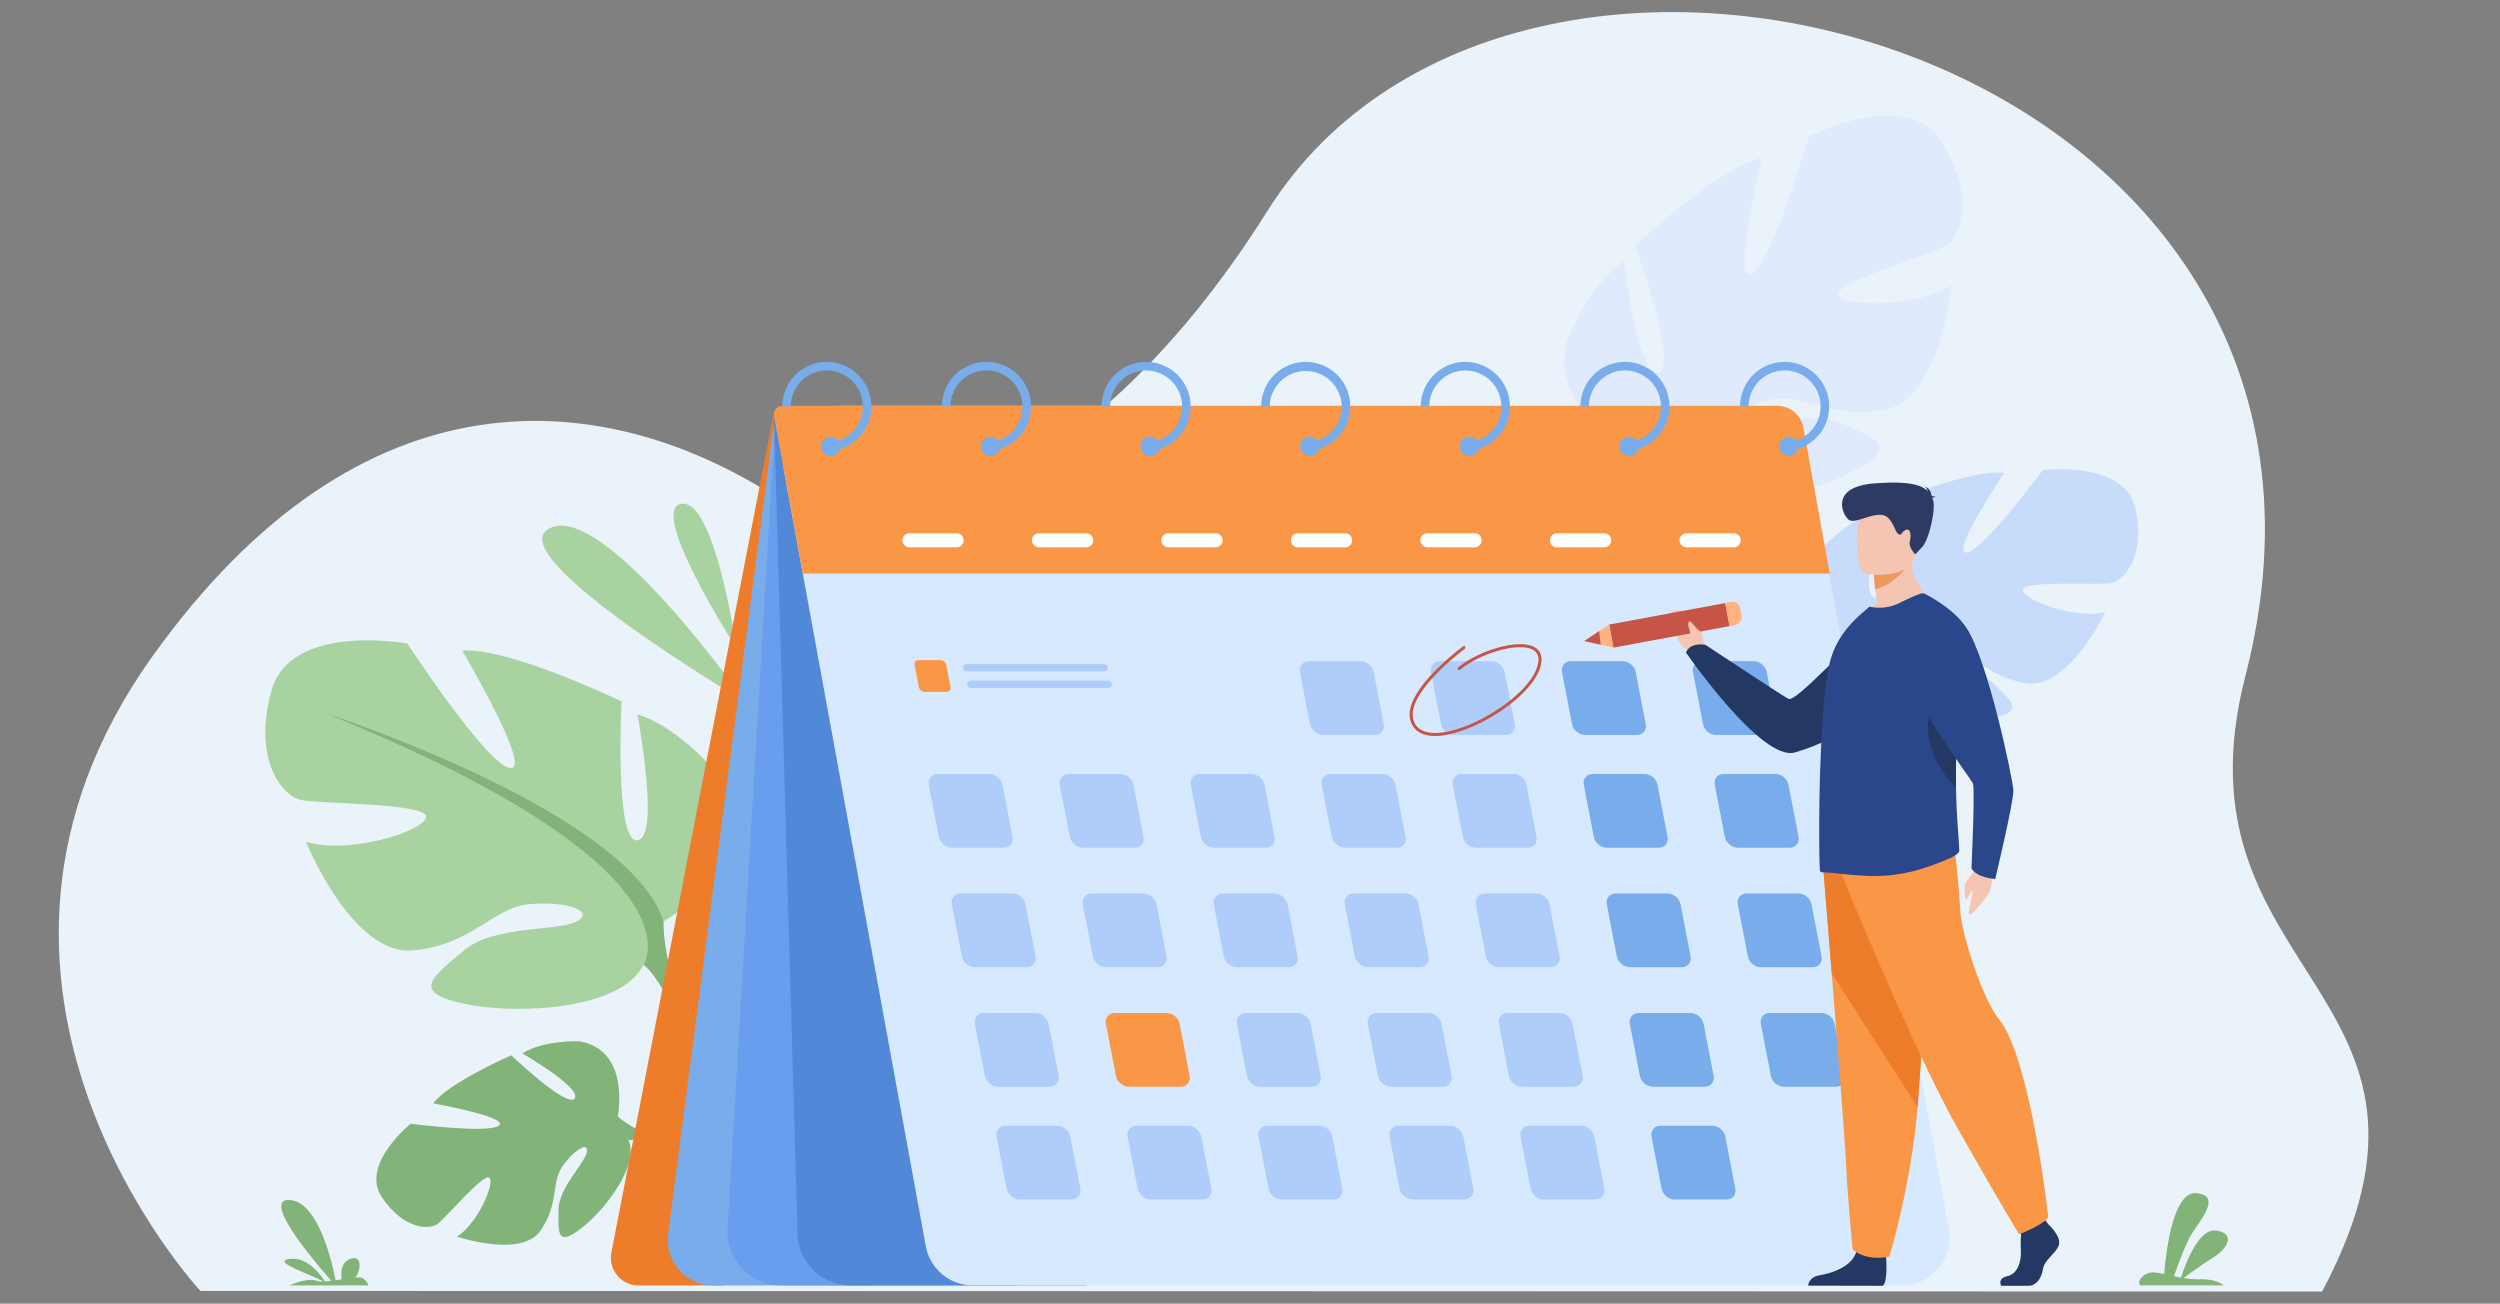 <svg id="Слой_1" data-name="Слой 1" xmlns="http://www.w3.org/2000/svg" viewBox="0 0 2729.02 1423.08"><rect x="0" y="0" width="2729.02" height="1423.08" fill="#808080" stroke="none"/><defs><style>.cls-1{fill:#ebf3fa;}.cls-2{fill:#a8d29f;}.cls-3{fill:#82b378;}.cls-4{fill:#ed7d2b;}.cls-5{fill:#c7dcfb;}.cls-6{fill:#dfebfd;}.cls-7{fill:#78acea;}.cls-8{fill:#699dee;}.cls-9{fill:#5288d8;}.cls-10{fill:#d7e9ff;}.cls-11{fill:#f99746;}.cls-12{fill:#afcdfb;}.cls-13{fill:#fff;}.cls-14{fill:#c65447;}.cls-15{fill:#f5c5b3;}.cls-16{fill:#233862;}.cls-17{fill:#ffb27d;}.cls-18{fill:#2b478b;}.cls-19{fill:#ed985f;}.cls-20{fill:#2c3a64;}</style></defs><path class="cls-1" d="M218.76,1409.16S-91,1076.57,166.38,716.5C394.74,397,661,418.86,856.33,548.5c83.2,55.22,323.07,6.81,527.23-318.28C1662-213.1,2627.08,55.78,2451.11,737.85c-85.16,330.07,259.16,342.07,83.72,672Z"/><path class="cls-2" d="M813.63,766.19S660.39,548.06,600.5,576.34,813.63,766.19,813.63,766.19Z"/><path class="cls-2" d="M803.89,707.58s-23.41-164-60.31-157.58S803.89,707.58,803.89,707.58Z"/><path class="cls-3" d="M674.33,1218.77s14.73-73-42.47-82.15c0,0-38.8-1.35-61.64,13.28,0,0,64.87,37.46,57.16,49.1s-69.29-47-69.29-47-69.55,30.46-85.07,52.52c0,0,82.19,14.65,71.84,24s-96.57-1.88-96.57-1.88-55.57,44.75-31.36,80.38,51.82,35.38,60.56,29.19,51.54-57.35,57-50.39-13.39,50.15-35.67,64.13c0,0,70,23.55,91-6.3s11.33-53.07,24.69-71.28,28.68-26.75,25.94-14.25-30.66,38.74-30.78,62.62-2.49,41.25,24.78,20.14S698,1271,686.14,1244.9Z"/><path class="cls-3" d="M447.66,1291.26s163.19-99.61,226.67-72.49c0,0,21.78,19.85,59.25,28.06l9.86,8.46s-45.93-14.32-57.3-10.39C686.14,1244.9,669.3,1176.78,447.66,1291.26Z"/><path class="cls-3" d="M733.58,1246.83s50.59,6.47,79.51,52.39l-6.18,4.21s-38.76-42.53-70.11-50.11S733.58,1246.83,733.58,1246.83Z"/><path class="cls-2" d="M724.28,1005.82s118.5-66.36,63.2-156.42c0,0-44.24-55.3-91.64-69.52,0,0,25.28,134.3,0,137.46s-17.38-151.68-17.38-151.68-124.82-60-173.8-55.3c0,0,77.42,131.14,52.14,128S444.62,702.46,444.62,702.46s-128-23.7-148.52,52.14,12.64,113.76,31.6,118.5,140.62,3.16,137.46,19S379.84,933.14,334,918.92c0,0,50.56,124.82,116.92,118.5s86.9-47.4,128-50.56,71.1,7.9,50.56,19-90.06,3.63-123.24,31.84-60,45.58,1.58,58.22,172.22,4.74,194.34-42.66Z"/><path class="cls-3" d="M354.56,778.3s331.8,107.44,369.72,227.52c0,0-1.58,53.72,31.6,115.34v23.7s-34.76-80.58-53.72-91.64C702.16,1053.22,776.42,948.94,354.56,778.3Z"/><path class="cls-3" d="M755.88,1121.16s51.17,77.71,22,172.29l-13.16-3.53s12.78-104.18-14-156.58S755.88,1121.16,755.88,1121.16Z"/><path class="cls-4" d="M844.72,450.61l-177.3,916.62a30.22,30.22,0,0,0,29.67,36h93.5Z"/><path class="cls-5" d="M2023.28,713s-79.75-50.87-37.7-111.29c0,0,33-36.69,66.49-44.68,0,0-22.93,92.37-5.48,95.58s18.14-104.78,18.14-104.78,89.19-36.77,123.06-31.51c0,0-59.07,88.1-41.36,86.91s83.43-90,83.43-90,89.93-11.37,101.19,42.18-13.33,78.61-26.7,81.14-97.91-3.41-96.35,7.7,57.69,32,90.12,23.91c0,0-40.14,84.78-86,77.74s-58.54-36.43-87-40.27-49.75,2.66-35.91,11.17,62.48,6.11,84.43,27.05,39.93,34.1-3.43,40.43-119.94-3.58-133.43-37.42Z"/><path class="cls-5" d="M2289.45,569.55S2054.44,631,2023.28,713c0,0-1,37.42-26.58,78.94l-.94,16.48s27.38-54.64,41-61.57C2036.77,746.85,1989.29,671.37,2289.45,569.55Z"/><path class="cls-5" d="M1996.7,791.94s-38.68,52-22.17,118.93l9.29-1.93s-4.72-73,16-108.32S1996.7,791.94,1996.7,791.94Z"/><path class="cls-6" d="M1808.55,492.18S1686,465.27,1710.77,370.84c0,0,24.29-60.74,62.38-86,0,0,13.64,125.49,36.83,121.51S1784.7,267.6,1784.7,267.6s94.25-86.52,138.82-95.45c0,0-33.3,136.67-11.8,127.1s62.76-150.18,62.76-150.18,106.78-55.24,145.26,6.3,19.31,104,3.82,113.22-123.46,40.47-116.43,53.59,86.42,13.45,123.12-11.4c0,0-11.25,123.89-71.6,136.09s-89.52-18.62-126.68-10.4-60.74,26-39.62,30.3,80.59-20.92,117.48-4.88,65.28,24.21,14.2,51.9-151,50.33-183.22,14.36Z"/><path class="cls-6" d="M2074.41,192s-264.51,183.89-265.86,300.2c0,0,15.79,47.06,3,110.42l6.36,20.95s9.13-80.54,22.93-95.4C1840.81,528.15,1747.22,455.87,2074.41,192Z"/><path class="cls-6" d="M1811.52,602.6s-24.41,82.4,26.73,158.2l10.69-6.65s-39.22-88.67-29.59-142.17S1811.52,602.6,1811.52,602.6Z"/><path class="cls-7" d="M846.85,446.9l-117.52,900a49.85,49.85,0,0,0,49.43,56.3h172.4L854,443.65Z"/><path class="cls-8" d="M846.85,446.9l-52.61,894.24a58.6,58.6,0,0,0,58.5,62h257.12Z"/><path class="cls-9" d="M844.88,454.2l25.58,886.94a58.6,58.6,0,0,0,58.5,62h257.11Z"/><path class="cls-10" d="M2075.9,1403.18H1062.11a52.41,52.41,0,0,1-51.56-43L856.28,516.58A62.37,62.37,0,0,1,917.63,443H1919.49a52.43,52.43,0,0,1,51.57,43l156.41,855.36A52.42,52.42,0,0,1,2075.9,1403.18Z"/><path class="cls-11" d="M876.35,626.14h1121l-28.74-159.28A29,29,0,0,0,1940.08,443H854.23a9.5,9.5,0,0,0-9.35,11.21Z"/><path class="cls-7" d="M902.56,395.06A48.64,48.64,0,0,0,854,443.65h9.33a39.25,39.25,0,1,1,41.51,39.21v9.34A48.14,48.14,0,0,0,917.22,490a48.6,48.6,0,0,0-14.66-94.93Z"/><path class="cls-7" d="M917.59,487.19a10.75,10.75,0,0,1-.37,2.8,10.6,10.6,0,1,1,.37-2.8Z"/><path class="cls-7" d="M1076.82,395.06a48.65,48.65,0,0,0-48.61,48.59h9.33a39.27,39.27,0,1,1,78.54,0,38.69,38.69,0,0,1-2,12.43,39.28,39.28,0,0,1-35,26.78v9.34a48.06,48.06,0,0,0,12.42-2.21,48.59,48.59,0,0,0-14.64-94.93Z"/><path class="cls-7" d="M1091.84,487.19a10.75,10.75,0,0,1-.38,2.8,10.55,10.55,0,1,1,.38-2.8Z"/><path class="cls-7" d="M1251.07,395.06a48.64,48.64,0,0,0-48.6,48.59h9.33a39.26,39.26,0,1,1,41.5,39.21v9.34a48.21,48.21,0,0,0,12.42-2.21,48.59,48.59,0,0,0-14.65-94.93Z"/><path class="cls-7" d="M1266.09,487.19a10.75,10.75,0,0,1-.37,2.8,10.63,10.63,0,1,1,.37-2.8Z"/><path class="cls-7" d="M1425.32,395.06a48.64,48.64,0,0,0-48.59,48.59h9.32a39.28,39.28,0,0,1,78.55,0,38.7,38.7,0,0,1-2,12.43,39.3,39.3,0,0,1-35,26.78v9.34A48.14,48.14,0,0,0,1440,490a48.59,48.59,0,0,0-14.65-94.93Z"/><path class="cls-7" d="M1440.35,487.19a10.75,10.75,0,0,1-.38,2.8,10.53,10.53,0,1,1,.38-2.8Z"/><path class="cls-7" d="M1599.57,395.06a48.64,48.64,0,0,0-48.6,48.59h9.33a39.25,39.25,0,1,1,41.5,39.21v9.34a48.14,48.14,0,0,0,12.42-2.21,48.59,48.59,0,0,0-14.65-94.93Z"/><path class="cls-7" d="M1614.6,487.19a10.75,10.75,0,0,1-.38,2.8,10.5,10.5,0,1,1,.38-2.8Z"/><path class="cls-7" d="M1773.83,395.06a48.64,48.64,0,0,0-48.6,48.59h9.32a39.25,39.25,0,1,1,41.51,39.21v9.34a48.14,48.14,0,0,0,12.42-2.21,48.6,48.6,0,0,0-14.65-94.93Z"/><path class="cls-7" d="M1788.85,487.19a11.19,11.19,0,0,1-.37,2.8,10.6,10.6,0,1,1,.37-2.8Z"/><path class="cls-7" d="M1948.07,395.06a48.64,48.64,0,0,0-48.59,48.59h9.33a39.27,39.27,0,1,1,78.54,0,38.69,38.69,0,0,1-2,12.43,39.3,39.3,0,0,1-35,26.78v9.34a48.06,48.06,0,0,0,12.42-2.21,48.59,48.59,0,0,0-14.66-94.93Z"/><path class="cls-7" d="M1963.11,487.19a10.75,10.75,0,0,1-.38,2.8,10.53,10.53,0,1,1,.38-2.8Z"/><path class="cls-12" d="M1524.64,925.36H1468c-6.55,0-13-5.36-14.21-11.91l-10.93-56.67c-1.27-6.55,3.06-11.91,9.61-11.91h56.67c6.55,0,13,5.36,14.21,11.91l10.93,56.67C1535.51,920,1531.19,925.36,1524.64,925.36Z"/><path class="cls-12" d="M1667.64,925.36H1611c-6.55,0-13-5.36-14.21-11.91l-10.93-56.67c-1.27-6.55,3.06-11.91,9.61-11.91h56.67c6.55,0,13,5.36,14.21,11.91l10.93,56.67C1678.52,920,1674.19,925.36,1667.64,925.36Z"/><path class="cls-7" d="M1810.64,925.36H1754c-6.55,0-13-5.36-14.21-11.91l-10.93-56.67c-1.26-6.55,3.06-11.91,9.61-11.91h56.67c6.55,0,13,5.36,14.21,11.91l10.93,56.67C1821.52,920,1817.19,925.36,1810.64,925.36Z"/><path class="cls-12" d="M1095.63,925.36H1039c-6.55,0-12.94-5.36-14.21-11.91l-10.93-56.67c-1.26-6.55,3.06-11.91,9.61-11.91h56.68c6.55,0,12.94,5.36,14.2,11.91l10.94,56.67C1106.51,920,1102.18,925.36,1095.63,925.36Z"/><path class="cls-11" d="M1033.52,755.22h-24.35a6.53,6.53,0,0,1-6.11-5.11l-4.7-24.36a4.12,4.12,0,0,1,4.14-5.12h24.35a6.53,6.53,0,0,1,6.1,5.12l4.7,24.36A4.1,4.1,0,0,1,1033.52,755.22Z"/><path class="cls-12" d="M1238.63,925.36H1182c-6.55,0-12.94-5.36-14.21-11.91l-10.93-56.67c-1.26-6.55,3.07-11.91,9.62-11.91h56.67c6.55,0,12.94,5.36,14.21,11.91l10.93,56.67C1249.51,920,1245.18,925.36,1238.63,925.36Z"/><path class="cls-12" d="M1381.64,925.36H1325c-6.55,0-12.94-5.36-14.2-11.91l-10.94-56.67c-1.26-6.55,3.07-11.91,9.62-11.91h56.67c6.55,0,12.94,5.36,14.21,11.91l10.93,56.67C1392.51,920,1388.19,925.36,1381.64,925.36Z"/><path class="cls-7" d="M1953.64,925.36H1897c-6.55,0-12.94-5.36-14.21-11.91l-10.93-56.67c-1.26-6.55,3.06-11.91,9.61-11.91h56.67c6.56,0,13,5.36,14.21,11.91l10.94,56.67C1964.52,920,1960.19,925.36,1953.64,925.36Z"/><path class="cls-12" d="M1500.89,802.28h-56.67c-6.55,0-12.94-5.36-14.2-11.91l-10.94-56.67c-1.26-6.55,3.07-11.92,9.62-11.92h56.67c6.55,0,12.94,5.37,14.21,11.92l10.93,56.67C1511.77,796.92,1507.45,802.28,1500.89,802.28Z"/><path class="cls-12" d="M1643.9,802.28h-56.67c-6.56,0-13-5.36-14.21-11.91l-10.93-56.67c-1.27-6.55,3.06-11.92,9.61-11.92h56.67c6.55,0,12.94,5.37,14.21,11.92l10.93,56.67C1654.77,796.92,1650.45,802.28,1643.9,802.28Z"/><path class="cls-7" d="M1786.9,802.28h-56.67c-6.55,0-13-5.36-14.21-11.91l-10.93-56.67c-1.27-6.55,3.06-11.92,9.61-11.92h56.67c6.55,0,13,5.37,14.21,11.92l10.93,56.67C1797.77,796.92,1793.45,802.28,1786.9,802.28Z"/><path class="cls-7" d="M1929.9,802.28h-56.67c-6.55,0-13-5.36-14.21-11.91l-10.93-56.67c-1.27-6.55,3.06-11.92,9.61-11.92h56.67c6.55,0,13,5.37,14.21,11.92l10.93,56.67C1940.78,796.92,1936.45,802.28,1929.9,802.28Z"/><path class="cls-12" d="M1549.8,1055.82h-56.67c-6.55,0-12.94-5.36-14.21-11.92L1468,987.23c-1.26-6.55,3.06-11.91,9.61-11.91h56.67c6.56,0,13,5.36,14.21,11.91l10.93,56.67C1560.68,1050.46,1556.35,1055.82,1549.8,1055.82Z"/><path class="cls-12" d="M1692.8,1055.82h-56.67c-6.55,0-12.94-5.36-14.21-11.92L1611,987.23c-1.26-6.55,3.06-11.91,9.62-11.91h56.67c6.55,0,12.94,5.36,14.2,11.91l10.94,56.67C1703.68,1050.46,1699.35,1055.82,1692.8,1055.82Z"/><path class="cls-7" d="M1835.8,1055.82h-56.67c-6.55,0-12.94-5.36-14.2-11.92L1754,987.23c-1.26-6.55,3.07-11.91,9.62-11.91h56.67c6.55,0,12.94,5.36,14.21,11.91l10.93,56.67C1846.68,1050.46,1842.36,1055.82,1835.8,1055.82Z"/><path class="cls-12" d="M1120.8,1055.82h-56.67c-6.56,0-13-5.36-14.21-11.92L1039,987.23c-1.26-6.55,3.07-11.91,9.62-11.91h56.67c6.55,0,12.94,5.36,14.21,11.91l10.93,56.67C1131.67,1050.46,1127.35,1055.82,1120.8,1055.82Z"/><path class="cls-12" d="M1263.8,1055.82h-56.67c-6.55,0-13-5.36-14.21-11.92L1182,987.23c-1.27-6.55,3.06-11.91,9.61-11.91h56.67c6.55,0,13,5.36,14.21,11.91l10.93,56.67C1274.68,1050.46,1270.35,1055.82,1263.8,1055.82Z"/><path class="cls-12" d="M1406.8,1055.82h-56.67c-6.55,0-13-5.36-14.21-11.92L1325,987.23c-1.26-6.55,3.06-11.91,9.61-11.91h56.67c6.55,0,13,5.36,14.21,11.91l10.93,56.67C1417.68,1050.46,1413.35,1055.82,1406.8,1055.82Z"/><path class="cls-7" d="M1978.81,1055.82h-56.67c-6.56,0-13-5.36-14.21-11.92L1897,987.23c-1.27-6.55,3.06-11.91,9.61-11.91h56.67c6.55,0,12.94,5.36,14.21,11.91l10.93,56.67C1989.68,1050.46,1985.36,1055.82,1978.81,1055.82Z"/><path class="cls-12" d="M1575,1186.27H1518.3c-6.56,0-13-5.36-14.21-11.91l-10.94-56.67c-1.26-6.55,3.07-11.91,9.62-11.91h56.67c6.55,0,12.94,5.36,14.21,11.91l10.93,56.67C1585.84,1180.91,1581.52,1186.27,1575,1186.27Z"/><path class="cls-12" d="M1718,1186.27H1661.3c-6.55,0-13-5.36-14.21-11.91l-10.93-56.67c-1.27-6.55,3.06-11.91,9.61-11.91h56.67c6.55,0,13,5.36,14.21,11.91l10.93,56.67C1728.84,1180.91,1724.52,1186.27,1718,1186.27Z"/><path class="cls-7" d="M1861,1186.27H1804.3c-6.55,0-13-5.36-14.21-11.91l-10.93-56.67c-1.27-6.55,3.06-11.91,9.61-11.91h56.67c6.55,0,13,5.36,14.21,11.91l10.93,56.67C1871.85,1180.91,1867.52,1186.27,1861,1186.27Z"/><path class="cls-12" d="M1146,1186.27h-56.67c-6.55,0-13-5.36-14.21-11.91l-10.93-56.67c-1.26-6.55,3.06-11.91,9.61-11.91h56.67c6.55,0,13,5.36,14.21,11.91l10.93,56.67C1156.84,1180.91,1152.51,1186.27,1146,1186.27Z"/><path class="cls-11" d="M1289,1186.27h-56.67c-6.55,0-12.94-5.36-14.21-11.91l-10.93-56.67c-1.26-6.55,3.06-11.91,9.61-11.91h56.68c6.55,0,12.94,5.36,14.2,11.91l10.94,56.67C1299.84,1180.91,1295.51,1186.27,1289,1186.27Z"/><path class="cls-12" d="M1432,1186.27h-56.67c-6.55,0-12.94-5.36-14.21-11.91l-10.93-56.67c-1.26-6.55,3.07-11.91,9.62-11.91h56.67c6.55,0,12.94,5.36,14.21,11.91l10.93,56.67C1442.84,1180.91,1438.52,1186.27,1432,1186.27Z"/><path class="cls-7" d="M2004,1186.27H1947.3c-6.55,0-12.94-5.36-14.21-11.91l-10.93-56.67c-1.26-6.55,3.06-11.91,9.61-11.91h56.67c6.56,0,13,5.36,14.21,11.91l10.93,56.67C2014.85,1180.91,2010.52,1186.27,2004,1186.27Z"/><path class="cls-12" d="M1598.71,1309.35H1542c-6.55,0-13-5.36-14.21-11.91l-10.93-56.67c-1.27-6.55,3.06-11.91,9.61-11.91h56.67c6.55,0,13,5.36,14.21,11.91l10.93,56.67C1609.59,1304,1605.26,1309.35,1598.71,1309.35Z"/><path class="cls-12" d="M1741.71,1309.35H1685c-6.55,0-13-5.36-14.21-11.91l-10.93-56.67c-1.26-6.55,3.06-11.91,9.61-11.91h56.67c6.55,0,13,5.36,14.21,11.91l10.93,56.67C1752.59,1304,1748.26,1309.35,1741.71,1309.35Z"/><path class="cls-7" d="M1884.71,1309.35H1828c-6.55,0-12.94-5.36-14.21-11.91l-10.93-56.67c-1.26-6.55,3.06-11.91,9.61-11.91h56.67c6.56,0,13,5.36,14.21,11.91l10.93,56.67C1895.59,1304,1891.26,1309.35,1884.71,1309.35Z"/><path class="cls-12" d="M1169.7,1309.35H1113c-6.55,0-12.94-5.36-14.21-11.91l-10.93-56.67c-1.26-6.55,3.06-11.91,9.62-11.91h56.67c6.55,0,12.94,5.36,14.2,11.91l10.94,56.67C1180.58,1304,1176.25,1309.35,1169.7,1309.35Z"/><path class="cls-12" d="M1312.7,1309.35H1256c-6.55,0-12.94-5.36-14.2-11.91l-10.94-56.67c-1.26-6.55,3.07-11.91,9.62-11.91h56.67c6.55,0,12.94,5.36,14.21,11.91l10.93,56.67C1323.58,1304,1319.26,1309.35,1312.7,1309.35Z"/><path class="cls-12" d="M1455.71,1309.35H1399c-6.56,0-13-5.36-14.21-11.91l-10.93-56.67c-1.27-6.55,3.06-11.91,9.61-11.91h56.67c6.55,0,12.94,5.36,14.21,11.91l10.93,56.67C1466.58,1304,1462.26,1309.35,1455.71,1309.35Z"/><path class="cls-12" d="M1205.28,732.86H1055.15a4,4,0,0,1-4-4h0a4,4,0,0,1,4-4h150.13a4,4,0,0,1,4,4h0A4,4,0,0,1,1205.28,732.86Z"/><path class="cls-12" d="M1209.85,751H1059.72a4,4,0,0,1-4-4h0a4,4,0,0,1,4-4h150.13a4,4,0,0,1,4,4h0A4,4,0,0,1,1209.85,751Z"/><path class="cls-13" d="M1044.26,597.46H992.74a7.69,7.69,0,0,1-7.67-7.67h0a7.69,7.69,0,0,1,7.67-7.67h51.52a7.7,7.7,0,0,1,7.68,7.67h0A7.7,7.7,0,0,1,1044.26,597.46Z"/><path class="cls-13" d="M1185.63,597.46h-51.52a7.69,7.69,0,0,1-7.67-7.67h0a7.69,7.69,0,0,1,7.67-7.67h51.52a7.69,7.69,0,0,1,7.67,7.67h0A7.69,7.69,0,0,1,1185.63,597.46Z"/><path class="cls-13" d="M1327,597.46h-51.52a7.69,7.69,0,0,1-7.67-7.67h0a7.69,7.69,0,0,1,7.67-7.67H1327a7.69,7.69,0,0,1,7.67,7.67h0A7.69,7.69,0,0,1,1327,597.46Z"/><path class="cls-13" d="M1468.37,597.46h-51.52a7.7,7.7,0,0,1-7.68-7.67h0a7.7,7.7,0,0,1,7.68-7.67h51.52a7.69,7.69,0,0,1,7.67,7.67h0A7.69,7.69,0,0,1,1468.37,597.46Z"/><path class="cls-13" d="M1609.73,597.46h-51.52a7.69,7.69,0,0,1-7.67-7.67h0a7.69,7.69,0,0,1,7.67-7.67h51.52a7.7,7.7,0,0,1,7.68,7.67h0A7.7,7.7,0,0,1,1609.73,597.46Z"/><path class="cls-13" d="M1751.1,597.46h-51.52a7.69,7.69,0,0,1-7.67-7.67h0a7.69,7.69,0,0,1,7.67-7.67h51.52a7.69,7.69,0,0,1,7.67,7.67h0A7.69,7.69,0,0,1,1751.1,597.46Z"/><path class="cls-13" d="M1892.47,597.46H1841a7.69,7.69,0,0,1-7.67-7.67h0a7.69,7.69,0,0,1,7.67-7.67h51.52a7.69,7.69,0,0,1,7.67,7.67h0A7.69,7.69,0,0,1,1892.47,597.46Z"/><path class="cls-14" d="M1566.63,803.39c-11.38,0-19.66-3.61-24.18-10.61-8.66-13.44-2-32.28,19.87-56a276.3,276.3,0,0,1,34.76-31.17,1.64,1.64,0,0,1,1.94,2.65c-.73.53-72.52,53.69-53.8,82.73,5.92,9.2,18.61,9.81,28.23,8.7,17.78-2.05,41-11.63,62-25.62,21.8-14.48,37.15-30.8,42.13-44.77,3.26-9.17,2.25-15.66-3-19.3-6.79-4.7-21-4.7-37.95,0-16.26,4.5-32.62,12.59-42.7,21.12a1.64,1.64,0,1,1-2.12-2.51c10.42-8.82,27.26-17.16,43.94-21.78,18.17-5,33-4.85,40.7.48,4.56,3.15,9,9.73,4.23,23.1-5.21,14.63-21,31.55-43.4,46.41-21.48,14.26-45.21,24-63.48,26.15A63.16,63.16,0,0,1,1566.63,803.39Z"/><path class="cls-15" d="M1864.1,710l-5.85-11s2.91-19.66-21.73-32.1c0,0-9-3.66-14.09,3.68-4.68,6.76,8.93,5.54,8.2,17.11s4.76,18.36,12.4,22.13l6.32,7.32Z"/><path class="cls-16" d="M2096.93,683.6s-21.16,103.84-137.59,137.77C1923,832,1840.44,712.31,1840.44,712.31s2.9-11,21.08-8.5c0,0,80.4,53.22,90.52,59,9,5.13,68-65.95,95-77.41S2096.93,683.6,2096.93,683.6Z"/><rect class="cls-14" x="1809.38" y="618.16" width="25.62" height="128.88" transform="translate(1482.86 2598.63) rotate(-100.49)"/><polygon class="cls-17" points="1729.37 699.79 1761.16 706.93 1756.49 681.74 1729.37 699.79"/><path class="cls-17" d="M1899.5,663.9l1.48,8a9,9,0,0,1-7.23,10.52l-5.86,1.08-4.67-25.19,6.38-1.18A8.49,8.49,0,0,1,1899.5,663.9Z"/><path class="cls-16" d="M2235.92,1336.37s14.45,13.18,11.63,22.55-15.85,15.61-17.61,27-8.81,17.69-15.15,17.69h-30.23s-4.67-8.05,6.6-10.48,15.53-15.88,14.82-28.37,1.06-29.13,1.06-29.13l23.95-5.55Z"/><path class="cls-16" d="M2058.73,1370.46s2.59,30-3.75,33.12l-81.15-.17s0-9.36,13-11.44,35.94-9.71,39.81-26.71S2058.73,1370.46,2058.73,1370.46Z"/><path class="cls-11" d="M1990.22,946.72s4.28,52.58,9.31,115.79c6.83,85.86,15.06,191.33,15.87,211.31,1.41,34.69,7,90.19,7,90.19s13.38,13.18,40.16,7.62c0,0,23.86-79.22,30.68-163,.1-1.37.21-2.76.32-4.14,6.34-85.33,16.2-265,16.2-265Z"/><path class="cls-4" d="M1990.22,946.72s4.28,52.58,9.31,115.79l93.76,146.08c.1-1.37.21-2.76.32-4.14,6.34-85.33,16.2-265,16.2-265Z"/><path class="cls-11" d="M2009.76,953s77.15,190.43,127.88,279.92,66.58,114.47,66.58,114.47,29.06-11.45,31.7-19.25c0,0-19.4-172.77-53.37-214.89-19.19-23.8-41.74-95.21-42.8-120.19s-6.87-74.4-6.87-74.4Z"/><path class="cls-15" d="M2111.27,659.5s-52.2,25.18-82.29,15.84a70.8,70.8,0,0,1,20.37-16.3c-1-6-1.86-11.28-2.32-15.73a145.51,145.51,0,0,1-1.27-16.07l20.14-15.84L2085,596.25C2083.49,638.87,2111.27,659.5,2111.27,659.5Z"/><path class="cls-18" d="M1986.92,951.07a4.7,4.7,0,0,0,3.13,1.24c11.34-.23,44.33,6,72.22,3.19,23.61-2.28,44.44-9.11,66.78-18.91,3-1.37,9.85-5,9.72-8.2-.12-3.65-.46-8.78-.92-15.4-.93-13-2.25-31.5-2.67-53.42-.31-16.25-.13-34.39,1.05-53.59.06-1.29.13-2.59.19-3.89.33-7,.5-14.14.5-21.07a364.92,364.92,0,0,0-4.74-62.67c-5.68-33.06-16.33-58.92-32.06-70.44-2.09-1.6-15,4.67-27.09,10.49-11,5.35-22,5.92-32.4,3.88l-10.41,9.11c-12.63,11.5-26.52,27.34-32.65,51.28-5.09,20.29-8.1,57-9.73,95.05-.8,17.32-1.38,34.64-1.61,51.17v.56c-.12,1.71-.12,3.44-.12,5.15C1985.54,916.87,1986.11,950.5,1986.92,951.07Z"/><path class="cls-19" d="M2085.34,612.54s-13.19,24.05-38.31,30.77a145.51,145.51,0,0,1-1.27-16.07l20.14-15.84Z"/><path class="cls-15" d="M2036.57,626.55s49.8,8.15,54.48-22.47,14.25-50.18-17.35-56.67-39.57,4.27-43.66,14.11S2023.74,623.64,2036.57,626.55Z"/><path class="cls-20" d="M2109.14,543.74c.46-.51,1.5-.93,3.82-1.06a9.38,9.38,0,0,0-4.34-1.22c-.48-3.23-2.2-8.94-7.75-10.33a7,7,0,0,1,3.37,5c-6.43-6.61-20.21-11.42-58.37-8.41-50.3,4-33.72,36.18-27.21,40s22.9-6.68,35-5.72,14.44,18.5,18.56,20.9,2.49-1.85,8.06-4.36,6.1,6.71,4.49,12.71,6,13.91,6,13.91l7.74-8.33c7.73-8.33,15-43.59,11.5-51.11Z"/><path class="cls-15" d="M1858.15,698.42s1.71-6.77-3-9.81-9-11.32-11-10.2c-4.1,2.33,2.25,9.54,1.09,18.55C1844.85,700.11,1852.19,708.37,1858.15,698.42Z"/><path class="cls-16" d="M2135.18,859.57c-.31-16.25-.13-34.39,1.05-53.59.06-1.29.13-2.59.19-3.89-4.74-23.45-11.9-44.26-22.44-44.94C2114,757.15,2082.58,806.49,2135.18,859.57Z"/><path class="cls-15" d="M2176.71,944.66s-2.61,25.44-5.48,30.26-15.1,20.19-20.31,23.21,3.18-20.27,2.12-24.8-4.29,8.27-6.58,8.57-1.71-11.22-1.79-15.41S2155.84,952,2159.81,943,2176.71,944.66,2176.71,944.66Z"/><path class="cls-18" d="M2100.1,647.66s31.5,14.92,46.61,37.85c23.43,35.58,50.59,165.25,51.1,177.25S2178,959.54,2178,959.54s-20.62-1.36-25.93-11.76c0,0,4.12-87.1,1.51-92.7S2067.61,738.25,2077,714.51,2100.1,647.66,2100.1,647.66Z"/><polygon class="cls-14" points="1745.66 688.95 1747.32 703.82 1729.37 699.79 1745.66 688.95"/><path class="cls-3" d="M2427.43,1403.18h-90.8c-4.86-4.12,3.37-13.5,12-14.13,3.74-.28,8.46.5,13.86,1.64,1.25-16.59,8.39-91.2,35.28-88.2,30.24,3.36,0,32.85-8.55,50.32-6.33,12.93-13,31.49-16.06,40.24,2.45.53,5,1,7.59,1.53,4-12.3,18.92-53.7,37.88-51.29,22.27,2.83,13.32,19.42-2.46,29.28-11.58,7.24-25.8,17.54-32.55,22.51a95.14,95.14,0,0,0,17.76,1.42C2416.9,1396.13,2424.49,1400.72,2427.43,1403.18Z"/><path class="cls-3" d="M354.73,1398.87c-4.81-7.56-19.29-27.18-38.58-24.58-21,2.83,23.21,16.68,36.75,24.64a22.41,22.41,0,0,1-7.49-.88c-9.05-3.23-24.55,3-29.51,5.13h86.18a13.7,13.7,0,0,0-6.16-7.88c-1.42-.86-4.26-1-7.94-.7,5.13-6,8.69-25.34-5.58-20.38-10.42,3.63-10.39,15.42-9.37,22.4-2.21.35-4.46.7-6.68,1-4.29-21.87-19.47-86-50.23-87.67-31.18-1.73,26.44,66.47,45.63,88.28C359.29,1398.54,356.93,1398.77,354.73,1398.87Z"/></svg>